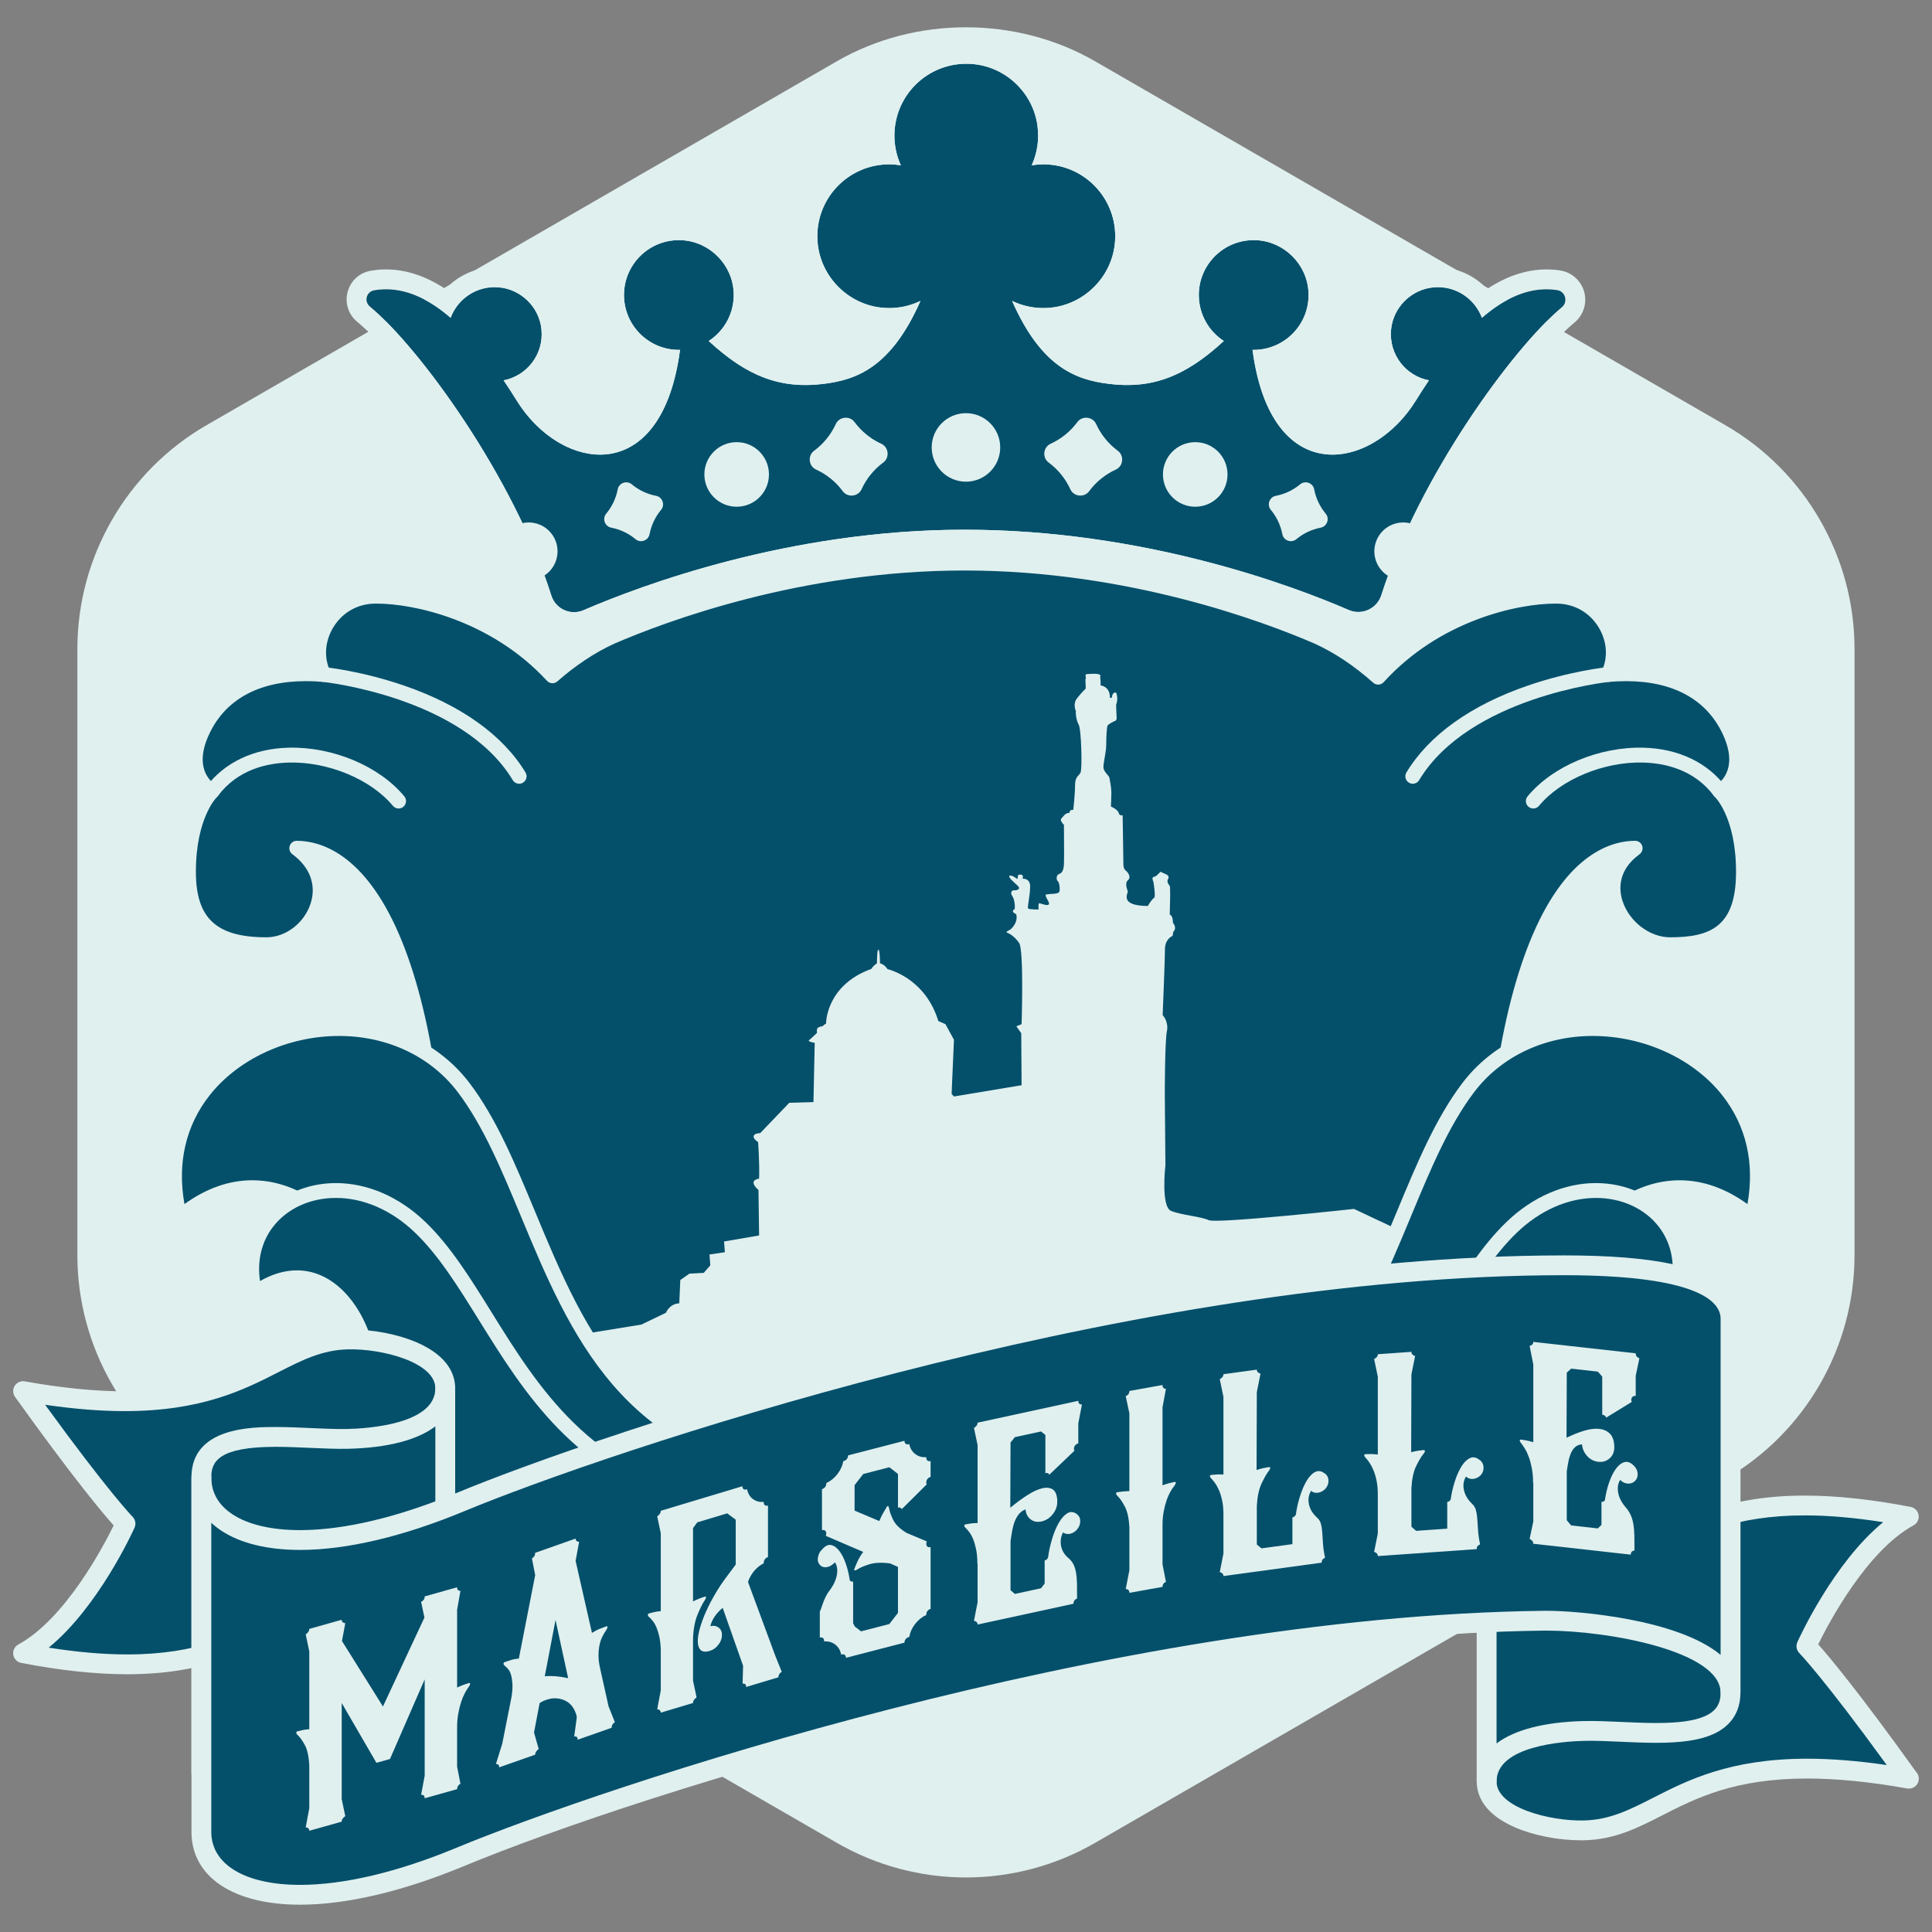 <?xml version="1.0" encoding="utf-8"?>
<!-- Generator: Adobe Illustrator 15.0.0, SVG Export Plug-In . SVG Version: 6.00 Build 0)  -->
<!DOCTYPE svg PUBLIC "-//W3C//DTD SVG 1.1//EN" "http://www.w3.org/Graphics/SVG/1.1/DTD/svg11.dtd">
<svg version="1.1" id="Calque_1" xmlns="http://www.w3.org/2000/svg" xmlns:xlink="http://www.w3.org/1999/xlink" x="0px" y="0px"
	 width="390px" height="390px" viewBox="0 0 390 390" enable-background="new 0 0 390 390" xml:space="preserve">
<rect x="0" y="0" width="390" height="390" fill="#808080" stroke="none"/>
<g>
	<g>
		<path fill="#E0F0EF" d="M194.991,378.993c-9.133,0-18.141-2.414-26.049-6.979L41.672,298.533
			c-16.068-9.276-26.05-26.564-26.05-45.117V130.959c0-18.552,9.981-35.841,26.05-45.12l127.271-73.478
			c15.814-9.132,36.278-9.136,52.099,0l127.268,73.478c16.068,9.277,26.049,26.565,26.049,45.12v122.457
			c0,18.556-9.98,35.841-26.049,45.117l-127.268,73.481C213.133,376.579,204.122,378.993,194.991,378.993"/>
		<path fill="#04506B" d="M299.146,64.148c-1.431-3.836-5.26-6.504-9.669-6.15c-4.516,0.36-8.217,3.982-8.665,8.49
			c-0.502,5.048,2.956,9.386,7.638,10.289c-0.905,1.337-1.797,2.718-2.675,4.133c-8.814,14.2-29.217,17.938-32.939-10.297
			c0.08,0.002,0.158,0.012,0.238,0.012c6.315,0,11.395-5.285,11.06-11.673c-0.293-5.591-4.873-10.171-10.464-10.464
			c-6.388-0.335-11.672,4.745-11.672,11.061c0,3.892,2.012,7.309,5.048,9.284c-7.842,7.24-14.561,9.733-23.245,8.647
			c-6.58-0.821-13.569-3.288-19.498-16.737c2.188,1.059,4.682,1.586,7.313,1.409c7.195-0.483,13.03-6.352,13.475-13.549
			c0.522-8.428-6.159-15.427-14.476-15.427c-0.801,0-1.586,0.068-2.353,0.193c1.077-2.369,1.543-5.075,1.173-7.92
			c-0.853-6.565-6.196-11.788-12.778-12.493c-8.729-0.936-16.105,5.88-16.105,14.418c0,2.139,0.466,4.167,1.297,5.995
			c-0.766-0.125-1.551-0.193-2.352-0.193c-8.316,0-14.997,6.999-14.477,15.427c0.445,7.197,6.281,13.065,13.476,13.549
			c2.632,0.177,5.126-0.351,7.313-1.409c-5.929,13.449-12.919,15.916-19.499,16.737c-8.684,1.086-15.402-1.407-23.243-8.647
			c3.158-2.055,5.21-5.673,5.037-9.762c-0.236-5.635-4.819-10.277-10.45-10.582c-6.397-0.346-11.691,4.738-11.691,11.06
			c0,6.117,4.959,11.076,11.076,11.076c0.08,0,0.157-0.01,0.237-0.012c-3.723,28.234-24.124,24.497-32.938,10.297
			c-0.878-1.415-1.77-2.796-2.675-4.133c4.681-0.903,8.139-5.24,7.637-10.289c-0.448-4.508-4.149-8.13-8.664-8.49
			c-4.411-0.354-8.239,2.314-9.67,6.15c-4.884-4.229-10.046-6.481-15.436-5.556c-1.586,0.272-2.109,2.271-0.867,3.294
			c9.928,8.178,29.048,34.373,36.631,58.331c0.861,2.719,3.878,4.092,6.497,2.962c11.501-4.965,41.533-16.25,76.914-16.25
			c36.094,0,66.022,11.217,77.546,16.205c2.658,1.15,5.723-0.258,6.6-3.018c7.567-23.812,26.494-49.805,36.45-58.107
			c1.292-1.078,0.714-3.197-0.949-3.455C309.045,57.731,303.961,59.98,299.146,64.148"/>
		<path fill="#E0F0EF" d="M195.057,12.871c0.527,0,1.062,0.027,1.602,0.086c6.581,0.705,11.925,5.928,12.777,12.493
			c0.369,2.845-0.095,5.551-1.172,7.92c0.766-0.125,1.551-0.193,2.353-0.193c8.315,0,14.996,6.999,14.476,15.427
			c-0.446,7.197-6.281,13.065-13.475,13.548c-0.337,0.023-0.671,0.034-1.001,0.034c-2.264,0-4.404-0.519-6.313-1.442
			c5.929,13.449,12.919,15.916,19.499,16.737c1.286,0.161,2.528,0.243,3.738,0.243c6.96,0,12.826-2.723,19.506-8.891
			c-3.036-1.976-5.048-5.393-5.048-9.284c0-6.118,4.959-11.077,11.076-11.076c0.197,0,0.396,0.005,0.597,0.016
			c5.59,0.293,10.17,4.873,10.464,10.464c0.335,6.388-4.746,11.673-11.061,11.673c-0.08,0-0.157-0.01-0.237-0.012
			c2.008,15.231,8.868,21.157,16.146,21.157c6.213,0,12.732-4.321,16.791-10.86c0.878-1.415,1.771-2.796,2.676-4.134
			c-4.682-0.902-8.14-5.24-7.638-10.289c0.448-4.507,4.15-8.129,8.664-8.489c0.263-0.021,0.523-0.032,0.781-0.032
			c4.077,0.001,7.543,2.575,8.888,6.183c4.153-3.595,8.506-5.762,13.03-5.762c0.721,0,1.446,0.055,2.176,0.168
			c1.663,0.258,2.241,2.377,0.949,3.455c-9.955,8.303-28.883,34.296-36.45,58.107c-0.669,2.103-2.605,3.421-4.666,3.421
			c-0.644,0-1.301-0.129-1.934-0.403c-11.523-4.988-41.451-16.205-77.547-16.205c-35.38,0-65.412,11.285-76.914,16.25
			c-0.626,0.271-1.273,0.397-1.91,0.397c-2.026,0-3.931-1.29-4.585-3.359c-7.584-23.958-26.703-50.153-36.632-58.331
			c-1.241-1.022-0.72-3.021,0.866-3.294c0.809-0.139,1.61-0.206,2.407-0.206c4.524,0,8.877,2.167,13.03,5.762
			c1.345-3.607,4.811-6.183,8.888-6.183c0.258,0,0.519,0.011,0.781,0.032c4.515,0.36,8.216,3.982,8.665,8.49
			c0.502,5.048-2.956,9.386-7.639,10.288c0.905,1.338,1.798,2.719,2.676,4.134c4.06,6.54,10.576,10.86,16.791,10.86
			c7.277,0,14.14-5.927,16.146-21.157c-0.079,0.002-0.157,0.012-0.237,0.012c-6.116,0-11.075-4.959-11.075-11.076
			s4.959-11.076,11.075-11.076c0.204,0,0.409,0.005,0.615,0.017c5.631,0.305,10.214,4.947,10.451,10.582
			c0.172,4.089-1.878,7.707-5.038,9.762c6.681,6.169,12.546,8.891,19.506,8.891c1.21,0,2.453-0.082,3.739-0.243
			c6.58-0.821,13.57-3.288,19.498-16.737c-1.908,0.924-4.05,1.442-6.313,1.442c-0.331,0-0.665-0.011-1-0.034
			c-7.194-0.482-13.029-6.351-13.475-13.548c-0.521-8.428,6.16-15.427,14.475-15.427c0.803,0,1.588,0.068,2.354,0.193
			c-0.831-1.828-1.298-3.856-1.298-5.995C180.552,19.365,187.046,12.871,195.057,12.871 M195.057,8.871L195.057,8.871
			c-4.943,0-9.59,1.925-13.085,5.42s-5.42,8.142-5.42,13.084c0,0.681,0.037,1.354,0.108,2.022
			c-4.043,0.633-7.817,2.601-10.647,5.611c-3.533,3.759-5.303,8.675-4.984,13.842c0.572,9.238,7.966,16.672,17.199,17.292
			c0.014,0.001,0.028,0.002,0.042,0.003c-4.138,5.777-8.388,6.858-12.454,7.366c-1.126,0.142-2.217,0.212-3.243,0.212
			c-4.8,0-8.914-1.5-13.521-5.05c2.102-2.748,3.202-6.166,3.051-9.771c-0.323-7.665-6.574-13.994-14.232-14.408
			c-0.278-0.016-0.556-0.022-0.831-0.022c-8.312,0-15.075,6.764-15.075,15.076c0,6.783,4.504,12.535,10.679,14.422
			c-1.918,8.826-6.013,13.8-11.513,13.8c-4.753,0-10.011-3.521-13.393-8.971c-0.053-0.086-0.106-0.171-0.16-0.257
			c3.911-2.711,6.207-7.394,5.704-12.451c-0.645-6.479-5.828-11.561-12.325-12.081c-0.365-0.03-0.735-0.045-1.101-0.045
			c-3.828,0-7.413,1.651-9.923,4.374c-3.982-2.626-8.002-3.953-11.994-3.953c-1.028,0-2.065,0.088-3.084,0.263
			c-2.292,0.395-4.086,2.032-4.682,4.276c-0.598,2.249,0.149,4.566,1.947,6.048c9.648,7.947,28.22,33.89,35.361,56.451
			c1.165,3.68,4.541,6.152,8.399,6.152c1.206,0,2.382-0.244,3.496-0.726c11.09-4.787,40.63-15.922,75.328-15.922
			c35.451,0,64.93,11.103,75.958,15.876c1.122,0.485,2.308,0.732,3.522,0.732c3.891,0,7.297-2.496,8.479-6.21
			c7.204-22.667,25.356-48.036,35.199-56.246c1.797-1.498,2.552-3.925,1.925-6.184c-0.625-2.253-2.519-3.939-4.822-4.297
			c-0.922-0.143-1.86-0.215-2.789-0.215c-3.993,0-8.013,1.327-11.994,3.953c-2.511-2.723-6.096-4.373-9.924-4.374
			c-0.364,0-0.734,0.015-1.1,0.045c-6.497,0.521-11.682,5.602-12.326,12.081c-0.503,5.058,1.794,9.74,5.704,12.451
			c-0.054,0.086-0.106,0.171-0.16,0.257c-3.382,5.45-8.64,8.971-13.393,8.971c-5.501,0-9.596-4.976-11.514-13.806
			c2.471-0.757,4.739-2.141,6.541-4.04c2.875-3.029,4.337-7.001,4.118-11.182c-0.398-7.593-6.657-13.852-14.249-14.249
			c-0.27-0.015-0.539-0.021-0.805-0.021c-4.028-0.001-7.814,1.567-10.661,4.415c-2.849,2.849-4.416,6.634-4.416,10.661
			c0,3.352,1.102,6.536,3.071,9.12c-4.61,3.554-8.727,5.055-13.529,5.055c-1.025,0-2.116-0.07-3.242-0.212
			c-4.067-0.508-8.317-1.589-12.454-7.366c0.014-0.001,0.027-0.002,0.041-0.003c9.233-0.62,16.628-8.054,17.199-17.292
			c0.319-5.167-1.45-10.083-4.984-13.842c-2.831-3.012-6.606-4.979-10.651-5.612c0.161-1.473,0.147-2.971-0.047-4.463
			c-1.084-8.348-7.946-15.058-16.318-15.954C196.411,8.908,195.729,8.871,195.057,8.871"/>
		<path fill="#E0F0EF" d="M201.906,90.32c0-3.82-3.097-6.916-6.916-6.916s-6.916,3.096-6.916,6.916c0,3.819,3.097,6.916,6.916,6.916
			S201.906,94.14,201.906,90.32"/>
		<path fill="#E0F0EF" d="M155.224,95.772c0-3.599-2.918-6.517-6.518-6.517c-3.599,0-6.517,2.918-6.517,6.517
			c0,3.6,2.918,6.518,6.517,6.518C152.306,102.29,155.224,99.372,155.224,95.772"/>
		<path fill="#E0F0EF" d="M108.91,116.688c2.981-1.207,4.42-4.603,3.212-7.585c-1.207-2.98-4.603-4.419-7.585-3.212"/>
		<path fill="#E0F0EF" d="M178.295,93.371c-1.89,1.397-3.399,3.257-4.376,5.396c-0.689,1.508-2.807,1.729-3.792,0.395
			c-1.396-1.89-3.257-3.399-5.395-4.377c-1.509-0.688-1.729-2.806-0.396-3.792c1.891-1.396,3.4-3.257,4.376-5.394
			c0.69-1.51,2.808-1.729,3.792-0.396c1.397,1.89,3.258,3.399,5.396,4.376C179.409,90.27,179.629,92.385,178.295,93.371"/>
		<path fill="#E0F0EF" d="M133.456,102.91c-1.182,1.417-1.987,3.118-2.335,4.932c-0.245,1.278-1.819,1.842-2.819,1.007
			c-1.418-1.183-3.117-1.987-4.931-2.335c-1.279-0.245-1.842-1.819-1.007-2.819c1.182-1.417,1.987-3.118,2.334-4.931
			c0.246-1.279,1.819-1.842,2.82-1.007c1.417,1.182,3.117,1.986,4.931,2.335C133.729,100.337,134.29,101.91,133.456,102.91"/>
		<path fill="#E0F0EF" d="M234.757,95.772c0-3.599,2.918-6.517,6.517-6.517s6.518,2.918,6.518,6.517c0,3.6-2.919,6.518-6.518,6.518
			S234.757,99.372,234.757,95.772"/>
		<path fill="#E0F0EF" d="M281.069,116.688c-2.98-1.207-4.42-4.603-3.212-7.585c1.207-2.98,4.604-4.419,7.585-3.212"/>
		<path fill="#E0F0EF" d="M211.685,93.371c1.891,1.397,3.4,3.257,4.376,5.396c0.69,1.508,2.808,1.729,3.792,0.395
			c1.397-1.89,3.258-3.399,5.396-4.377c1.509-0.688,1.729-2.806,0.395-3.792c-1.89-1.396-3.399-3.257-4.376-5.394
			c-0.689-1.51-2.807-1.729-3.792-0.396c-1.396,1.89-3.257,3.399-5.395,4.376C210.571,90.27,210.351,92.385,211.685,93.371"/>
		<path fill="#E0F0EF" d="M256.524,102.91c1.182,1.417,1.986,3.118,2.335,4.932c0.244,1.278,1.818,1.842,2.818,1.007
			c1.418-1.183,3.118-1.987,4.932-2.335c1.278-0.245,1.842-1.819,1.007-2.819c-1.183-1.417-1.987-3.118-2.334-4.931
			c-0.246-1.279-1.819-1.842-2.82-1.007c-1.417,1.182-3.118,1.986-4.931,2.335C256.252,100.337,255.69,101.91,256.524,102.91"/>
		<path fill="#04506B" d="M347.178,159.754c0,0,5.845-3.247,2.165-11.69c-3.681-8.442-12.123-12.989-24.68-11.907
			c3.247-6.711-1.731-15.586-10.175-15.803c-6.322-0.162-23.812,2.591-36.29,16.347c-3.21-2.86-7.345-5.921-12.184-8.132
			c-10.599-4.587-38.121-14.902-71.315-14.902s-60.717,10.315-71.314,14.902c-4.683,2.141-8.703,5.074-11.867,7.854
			c-12.459-13.508-29.747-16.23-36.026-16.069c-8.442,0.217-13.421,9.092-10.174,15.803c-12.556-1.082-20.999,3.465-24.679,11.907
			c-3.681,8.443,2.163,11.69,2.163,11.69s-4.762,4.33-4.762,16.235c0,11.907,6.879,14.719,15.755,14.719
			c8.875,0,15.852-12.336,6.11-19.48c12.556,0,29.008,18.617,29.441,87.892c0.433,69.274,78.8,80.099,105.211,80.099h0.866
			c26.41,0,104.776-10.824,105.211-80.099c0.432-69.274,16.885-87.892,29.44-87.892c-9.742,7.145-1.822,19.48,7.054,19.48
			s14.812-2.812,14.812-14.719C351.94,164.084,347.178,159.754,347.178,159.754"/>
		<path fill="#E0F0EF" d="M195.423,340.718h-0.866c-5.726,0-35.672-0.687-63.012-14.228c-28.807-14.267-43.509-36.93-43.698-67.361
			c-0.194-30.98-3.576-54.31-10.052-69.34c-3.719-8.627-8.428-14.215-13.562-16.226c1.932,2.912,2.43,6.353,1.304,9.79
			c-1.679,5.131-6.617,8.854-11.741,8.854c-7.407,0-17.256-1.681-17.256-16.218c0-8.926,2.601-13.878,4.145-16.033
			c-1.796-1.769-4.364-5.738-1.421-12.493c3.644-8.36,11.633-12.965,22.495-12.965c0.456,0,0.919,0.009,1.388,0.024
			c-0.761-3.114-0.22-6.507,1.573-9.45c2.304-3.781,6.316-6.105,10.733-6.219c0.183-0.004,0.372-0.007,0.57-0.007
			c7.704,0,23.64,3.299,35.6,15.509c3.602-3.014,7.343-5.417,11.139-7.152c10.466-4.529,38.367-15.039,71.938-15.039
			c33.573,0,61.475,10.51,71.912,15.027c3.938,1.799,7.786,4.291,11.48,7.427c11.975-12.416,28.067-15.771,35.865-15.771
			c0.198,0,0.389,0.003,0.57,0.007c4.418,0.113,8.431,2.438,10.735,6.219c1.793,2.943,2.333,6.336,1.573,9.45
			c0.469-0.016,0.932-0.024,1.388-0.024c10.861,0,18.851,4.604,22.495,12.965c2.943,6.755,0.375,10.725-1.422,12.493
			c1.545,2.155,4.145,7.107,4.145,16.033c0,14.374-8.717,16.218-16.312,16.218c-5.345,0-10.695-4.033-12.447-9.384
			c-1.086-3.316-0.67-6.54,1.114-9.292c-11.874,4.535-23.307,28.725-23.662,85.597c-0.19,30.432-14.893,53.095-43.698,67.361
			C231.096,340.031,201.148,340.718,195.423,340.718 M59.904,169.728c4.673,0,13.568,2.452,20.646,18.875
			c6.636,15.401,10.101,39.123,10.297,70.508c0.182,29.204,14.323,50.971,42.029,64.692c26.741,13.245,56.072,13.915,61.681,13.915
			h0.866c5.607,0,34.939-0.67,61.682-13.915c27.706-13.722,41.847-35.488,42.029-64.692c0.196-31.384,3.66-55.106,10.297-70.508
			c7.076-16.423,15.972-18.875,20.645-18.875c0.648,0,1.224,0.417,1.426,1.033c0.201,0.616-0.016,1.293-0.539,1.677
			c-4.577,3.356-4.113,7.364-3.429,9.453c1.365,4.172,5.491,7.317,9.596,7.317c8.218,0,13.312-2.211,13.312-13.218
			c0-10.966-4.239-15.096-4.282-15.136c-0.348-0.328-0.523-0.809-0.464-1.283c0.06-0.474,0.336-0.896,0.755-1.129
			c0.461-0.268,4.525-2.881,1.519-9.779c-3.184-7.303-10.012-11.164-19.745-11.164c-1.105,0-2.26,0.052-3.431,0.152
			c-0.537,0.046-1.059-0.199-1.364-0.643c-0.306-0.445-0.35-1.02-0.115-1.505c1.328-2.744,1.099-6.06-0.613-8.869
			c-1.798-2.95-4.805-4.693-8.249-4.781c-0.157-0.004-0.322-0.006-0.494-0.006c-7.524,0-23.289,3.341-34.646,15.86
			c-0.552,0.609-1.493,0.661-2.109,0.112c-3.806-3.392-7.778-6.045-11.809-7.887c-10.239-4.433-37.682-14.769-70.693-14.769
			c-33.01,0-60.452,10.336-70.718,14.78c-3.889,1.778-7.759,4.34-11.473,7.604c-0.612,0.536-1.541,0.488-2.094-0.11
			c-11.352-12.308-26.96-15.592-34.392-15.592c-0.171,0-0.335,0.002-0.493,0.006c-3.443,0.088-6.451,1.831-8.249,4.781
			c-1.712,2.81-1.94,6.125-0.613,8.869c0.234,0.485,0.191,1.06-0.115,1.505c-0.306,0.443-0.815,0.688-1.364,0.643
			c-1.171-0.101-2.325-0.152-3.43-0.152c-9.733,0-16.562,3.861-19.745,11.164c-3.007,6.898,1.058,9.512,1.531,9.786
			c0.412,0.24,0.693,0.667,0.743,1.144c0.052,0.475-0.122,0.949-0.476,1.271c-0.032,0.031-4.272,4.161-4.272,15.127
			c0,9.388,4.131,13.218,14.256,13.218c3.863,0,7.604-2.854,8.891-6.788c1.224-3.737-0.113-7.376-3.668-9.982
			c-0.523-0.384-0.74-1.061-0.539-1.677C58.681,170.145,59.257,169.728,59.904,169.728"/>
		<path fill="#E0F0EF" d="M104.796,158.209c-0.508,0-1.004-0.259-1.286-0.726c-10.147-16.808-38.062-19.806-38.343-19.834
			c-0.825-0.083-1.426-0.817-1.343-1.642c0.083-0.825,0.825-1.425,1.642-1.343c0.302,0.029,7.476,0.772,16.077,3.724
			c11.505,3.949,19.99,10.016,24.536,17.544c0.428,0.71,0.2,1.632-0.509,2.06C105.327,158.139,105.061,158.209,104.796,158.209"/>
		<path fill="#E0F0EF" d="M80.463,163.208c-0.433,0-0.86-0.185-1.157-0.544c-4.42-5.341-13.052-8.933-20.995-8.733
			c-4.318,0.107-10.306,1.361-14.306,6.721c-0.497,0.664-1.437,0.8-2.101,0.304c-0.663-0.495-0.8-1.435-0.304-2.099
			c3.683-4.935,9.591-7.749,16.634-7.925c8.955-0.229,18.336,3.723,23.383,9.82c0.528,0.639,0.439,1.583-0.198,2.112
			C81.139,163.096,80.8,163.208,80.463,163.208"/>
		<path fill="#E0F0EF" d="M285.185,158.209c-0.265,0-0.532-0.07-0.774-0.217c-0.709-0.428-0.937-1.35-0.509-2.059
			c4.546-7.529,13.029-13.596,24.536-17.545c8.601-2.951,15.775-3.694,16.076-3.724c0.822-0.086,1.559,0.519,1.642,1.343
			s-0.519,1.559-1.342,1.642c-0.281,0.028-28.196,3.026-38.344,19.834C286.188,157.95,285.692,158.209,285.185,158.209"/>
		<path fill="#E0F0EF" d="M309.518,163.208c-0.337,0-0.676-0.112-0.955-0.344c-0.639-0.529-0.728-1.474-0.199-2.112
			c5.047-6.098,14.432-10.047,23.382-9.82c7.043,0.176,12.951,2.99,16.635,7.925c0.495,0.664,0.359,1.604-0.305,2.099
			c-0.662,0.496-1.603,0.36-2.1-0.304c-4.001-5.359-9.987-6.613-14.306-6.721c-7.917-0.207-16.575,3.392-20.996,8.733
			C310.378,163.023,309.949,163.208,309.518,163.208"/>
		<path fill="#E0F0EF" d="M89.323,305.042l5.333-32l34.83-5.662l4.946-2.385c0,0,0.689-1.812,2.689-1.9l0.208-4.707l1.839-1.287
			l2.887-0.152l1.33-1.525l-0.17-2.187l3.108-0.46l-0.163-2.166l7.075-1.217l-0.13-9.186c0,0-2.32-1.87,0.13-2.288
			c0.104-3.342-0.203-7.377-0.203-7.377s-1.017-0.622-0.896-1.188c0.085-0.578,1.136-0.613,1.317-0.613l5.867-6.125l4.887-0.146
			l0.253-11.958c0,0-1.507-0.258-1.154-0.517c0.341-0.279,1.405-1.296,1.586-1.467c0.167-0.159-0.51-1.22,1.115-1.353
			c0.415-0.401,0.741-0.553,0.741-0.553s-0.082-7.709,9.142-11.038c0.276-0.499,0.937-1.026,1.124-1.104
			c0.031-0.739,0.031-2.846,0.312-2.781c0.276,0.053,0.311,2.32,0.311,2.757c0.794,0.226,1.199,0.724,1.513,1.168
			c1.095,0.283,7.77,2.316,10.261,10.48l1.438,0.634l1.717,3.149l-0.474,10.935l0.474,0.515l13.652-2.271l-0.066-10.499
			l-0.987-1.393l1.054-0.437c0,0,0.49-14.951-0.495-16.388c-1-1.455-2.109-1.965-2.456-2.093c-0.362-0.106,0.347-0.43,0.631-0.593
			c0.272-0.143,1.693-1.506,1.225-3.146c-0.483-0.135-1.037-0.679-0.302-1c0.131-0.968-0.118-2.114-0.492-2.67
			c-0.398-0.558-0.183-1.161,0.333-1.122c0.537,0.026,1.557-0.196,0.75-0.95c-0.806-0.738-1.994-1.758-1.621-1.993
			c0.38-0.203,1.374,0.48,1.515,0.65c0.13,0.16,0.13-0.854,0.309-0.854c0.194,0,1.13-0.26,0.809,0.807c0,0,1.521-0.181,1.521,1.54
			c0,1.734-0.569,4.174-0.431,4.432c0.15,0.27,2.147,0.23,2.147,0.23s-0.134-1.297,0.148-1.265c0.281,0.037,1.781,0.689,1.941,0.161
			c0.133-0.526-1.169-1.824-0.46-1.958c0.709-0.112,2.286,0,2.534-0.495c0.23-0.502,0-1.977-0.292-2.137
			c-0.269-0.164-0.451-1.237,0.292-1.477c0.735-0.244,0.878-1.105,0.944-1.893c0.062-0.786,0-8.014,0-8.014s-0.913-0.896-0.54-1.256
			c0.395-0.381,0.783-1.2,1.668-1.167c0,0-0.081-0.663,0.762-0.619c0,0,0.354-3.199,0.354-4.935s0.702-1.83,1.102-2.572
			c0.378-0.772,0.166-8.799-0.37-9.686c-0.516-0.891-0.657-2.458-0.555-2.69c0,0-0.699-1.485,0.218-2.618
			c0.903-1.138,1.545-1.765,1.712-1.896c0.169-0.119-0.167-2.062,0.101-2.237c0,0-0.338-0.775,0.261-0.775
			c0.59,0,2.942-0.27,2.62,0.478c0,0-0.031,0.298,0,0.442c0.043,0.1,0.121,1.121,0.043,1.373c0,0,1.925,0.152,1.9,2.451
			c0,0,0.403,0.354,0.455-0.313c0.078-0.66,0.675-0.748,0.766-0.689c0.104,0.058,0.517,1.253,0.039,2.474
			c0,0,0.065,2.242,0.101,2.614c0.056,0.373-0.196,0.661-0.408,0.661c0,0-1.223,0.576-1.419,0.921
			c-0.177,0.335-0.273,2.333-0.273,3.854c0,1.499-0.564,3.513-0.564,4.521c0,0.996,1.14,1.677,1.211,2.171
			c0.094,0.522,0.39,1.941,0.39,3.024c0,1.094-0.093,2.76-0.093,2.76s1.377,0.606,1.558,1.255c0.169,0.673,0.63,0.517,0.811,0.517
			c0,0,0.148,8.625,0.148,9.806c0,1.155,0.453,1.279,0.688,1.542c0.238,0.254,0.944,1.161,0.238,1.75
			c-0.691,0.59-0.164,1.795-0.047,2.234c0.108,0.451-1.808,2.933,4.059,2.983c0.5-0.879,1.025-1.513,1.305-1.688
			c0.29-0.207-0.142-3.162-0.205-3.271c-0.074-0.106-0.403-0.894,0.183-0.947c0.587-0.052,1.195-1.197,1.438-0.95
			c0.229,0.251,1.853,0.507,1.392,1.333c-0.444,0.798,0.257,1.285,0.312,1.471c0.083,0.181,0.083,1.339,0.083,1.946
			c0,0.622-0.083,3.84-0.083,3.84s0.645,0.126,0.645,1.662c0,0,0.913,0.977,0.065,1.83l-0.141,0.805c0,0-1.538,0.598-1.538,2.675
			c0,2.081-0.464,13.327-0.464,13.327s1.264,1.265,0.852,3.264c-0.418,2.027-0.418,12.692-0.418,12.692l0.121,14.359
			c0,0-0.967,8.315,1.146,9.203c2.097,0.867,6.04,1.121,7.587,1.864c1.538,0.763,29.344-2.265,29.344-2.265s26.215,12.505,27.333,12
			l-6.201,13.136l4.868,36.864l-89.455-11.472l-47.848,1.511L89.323,305.042z"/>
		<path fill="#04506B" d="M167.687,297.219c-55.497-1.5-55.418-53.069-74.084-77.662c-18.667-24.592-66-8.874-57.334,26.152
			c21.979-18.331,42.962,9.709,42.544,29.307C78.146,306.315,140.354,315.104,167.687,297.219"/>
		<path fill="#E0F0EF" d="M131.02,307.876h-0.003c-19.426,0-37.202-5.833-46.393-15.222c-4.992-5.101-7.452-11.045-7.311-17.67
			c0.188-8.881-4.222-19.483-10.976-26.382c-3.281-3.354-8.617-7.351-15.4-7.351c-4.634,0-9.246,1.888-13.707,5.608
			c-0.397,0.331-0.939,0.434-1.429,0.273c-0.49-0.16-0.864-0.563-0.988-1.064c-3.147-12.717,1.026-21.562,5.083-26.744
			c6.374-8.143,17.314-13.202,28.553-13.202c10.702,0,20.306,4.566,26.348,12.527c5.375,7.081,9.159,16.182,13.165,25.815
			c10.263,24.682,20.874,50.202,59.766,51.253c0.655,0.019,1.224,0.46,1.402,1.092c0.18,0.631-0.072,1.305-0.622,1.664
			C159.376,304.449,145.711,307.876,131.02,307.876 M50.938,238.252c6.193,0,12.261,2.854,17.545,8.251
			c7.282,7.438,12.036,18.909,11.83,28.545c-0.123,5.788,2.049,11.006,6.455,15.508c8.646,8.832,25.602,14.32,44.249,14.32h0.003
			c11.927,0,23.098-2.315,31.498-6.447c-36.693-3.195-47.629-29.491-57.325-52.811c-3.93-9.452-7.643-18.379-12.784-25.154
			c-5.471-7.207-14.203-11.341-23.959-11.341c-10.337,0-20.372,4.618-26.191,12.051c-4.785,6.116-6.504,13.643-5.021,21.886
			C41.665,239.867,46.265,238.252,50.938,238.252"/>
		<path fill="#04506B" d="M144.162,303.571c-37.285-7.286-43.375-40.53-59.375-55.863s-38.083-4.801-33.333,13.333
			c12.249-8.689,20.667,2.667,22.667,12C76.121,282.375,75.594,330.999,144.162,303.571"/>
		<path fill="#E0F0EF" d="M108.737,313.361h-0.002c-30.524-0.001-34.058-25.717-35.566-36.697c-0.185-1.352-0.345-2.518-0.515-3.309
			c-1.482-6.916-6.328-13.918-12.724-13.918c-2.403,0-4.964,0.951-7.607,2.827c-0.403,0.285-0.92,0.354-1.381,0.188
			c-0.464-0.169-0.814-0.555-0.939-1.03c-1.52-5.806-0.547-11.349,2.74-15.608c3.431-4.444,8.93-6.994,15.088-6.994
			c6.352,0,12.743,2.772,17.995,7.807c5.06,4.849,9.105,11.361,13.39,18.258c9.405,15.139,20.065,32.297,45.234,37.215
			c0.652,0.128,1.144,0.67,1.206,1.332c0.062,0.662-0.319,1.286-0.937,1.533C130.789,310.537,118.681,313.361,108.737,313.361
			 M59.931,256.438c8.359,0,13.977,8.444,15.657,16.29c0.193,0.9,0.36,2.117,0.553,3.528c1.521,11.07,4.687,34.104,32.595,34.105
			h0.002c8.478,0,18.66-2.163,30.322-6.439c-23.02-6.273-33.275-22.781-42.392-37.455c-4.181-6.73-8.131-13.087-12.918-17.675
			c-4.691-4.496-10.344-6.973-15.919-6.973c-5.221,0-9.855,2.124-12.713,5.827c-2.323,3.011-3.231,6.841-2.632,10.956
			C55.005,257.165,57.501,256.438,59.931,256.438"/>
		<path fill="#04506B" d="M222.293,297.219c55.497-1.5,55.418-53.069,74.084-77.662c18.667-24.592,66-8.874,57.334,26.152
			c-21.978-18.331-42.962,9.709-42.544,29.307C311.833,306.315,249.626,315.104,222.293,297.219"/>
		<path fill="#E0F0EF" d="M258.965,307.877c-14.695,0-28.361-3.428-37.493-9.402c-0.549-0.359-0.801-1.034-0.622-1.664
			c0.179-0.631,0.747-1.073,1.402-1.091c38.892-1.051,49.504-26.573,59.766-51.254c4.006-9.635,7.79-18.734,13.165-25.815
			c6.042-7.961,15.646-12.527,26.348-12.527c11.238,0,22.18,5.06,28.554,13.202c4.056,5.182,8.229,14.027,5.083,26.743
			c-0.124,0.502-0.498,0.905-0.989,1.066s-1.031,0.057-1.428-0.274c-4.462-3.721-9.073-5.607-13.707-5.607
			c-6.783,0-12.119,3.996-15.402,7.35c-6.753,6.899-11.163,17.501-10.974,26.381c0.141,6.626-2.319,12.572-7.312,17.671
			C296.164,302.045,278.388,307.877,258.965,307.877 M227.463,298.43c8.4,4.131,19.572,6.447,31.502,6.447
			c18.645,0,35.6-5.487,44.247-14.32c4.406-4.502,6.578-9.72,6.455-15.509c-0.205-9.635,4.549-21.105,11.83-28.544
			c5.284-5.398,11.352-8.251,17.546-8.251c4.673,0,9.272,1.614,13.701,4.807c1.482-8.244-0.236-15.77-5.022-21.885
			c-5.818-7.434-15.854-12.052-26.191-12.052c-9.756,0-18.488,4.135-23.959,11.342c-5.142,6.773-8.854,15.701-12.783,25.152
			C275.092,268.937,264.156,295.233,227.463,298.43"/>
		<path fill="#04506B" d="M245.817,303.571c37.285-7.286,43.375-40.53,59.375-55.863s38.083-4.801,33.333,13.333
			c-12.249-8.689-20.667,2.667-22.667,12C313.858,282.375,314.387,330.999,245.817,303.571"/>
		<path fill="#E0F0EF" d="M281.245,313.362c-9.946,0-22.054-2.825-35.984-8.398c-0.618-0.247-0.999-0.871-0.937-1.533
			s0.553-1.204,1.205-1.332c25.17-4.918,35.83-22.077,45.234-37.216c4.284-6.895,8.33-13.408,13.391-18.257
			c5.253-5.034,11.643-7.806,17.993-7.806c6.16,0,11.659,2.549,15.09,6.993c3.287,4.26,4.26,9.803,2.739,15.608
			c-0.125,0.476-0.476,0.861-0.938,1.03c-0.462,0.168-0.978,0.098-1.381-0.188c-2.645-1.876-5.204-2.827-7.608-2.827
			c-6.395,0-11.24,7.002-12.723,13.918c-0.17,0.791-0.33,1.957-0.516,3.309C315.302,287.645,311.769,313.362,281.245,313.362
			 M250.919,303.922c11.663,4.276,21.847,6.44,30.326,6.44c27.907,0,31.072-23.036,32.594-34.107
			c0.193-1.41,0.361-2.627,0.554-3.527c1.682-7.846,7.298-16.29,15.656-16.29c2.43,0,4.927,0.728,7.445,2.165
			c0.599-4.114-0.31-7.945-2.632-10.956c-2.858-3.702-7.492-5.826-12.715-5.826c-5.573,0-11.227,2.476-15.916,6.972
			c-4.789,4.588-8.738,10.944-12.919,17.675C284.196,281.141,273.94,297.648,250.919,303.922"/>
		<path fill="#04506B" d="M89.88,280.248c0-6.881-11.814-10.045-19.69-9.86c-16.738,0.393-21.065,18.41-65.53,10.428
			c15.261,21.289,20.676,26.754,20.676,26.754s-8.861,19.705-20.676,26.146c44.306,8.566,48.792-10.035,65.53-10.428
			c7.876-0.185,19.69,2.979,19.69,9.861V280.248z"/>
		<path fill="#E0F0EF" d="M25.658,337.969c-6.331,0-13.524-0.77-21.379-2.289c-0.828-0.16-1.466-0.823-1.596-1.657
			s0.277-1.658,1.019-2.062c9.465-5.16,17.153-19.765,19.246-24.03c-2.153-2.413-8.089-9.452-19.914-25.949
			c-0.474-0.661-0.5-1.545-0.066-2.232c0.436-0.689,1.246-1.045,2.046-0.901c7.415,1.331,14.195,2.006,20.151,2.006h0.004
			c14.678,0,22.431-3.956,29.271-7.445c4.913-2.508,9.554-4.874,15.703-5.02c0.232-0.005,0.467-0.008,0.706-0.008
			c4.548,0,9.503,0.968,13.256,2.589c6.427,2.775,7.775,6.578,7.775,9.279v52.9c0,1.104-0.896,2-2,2s-2-0.896-2-2
			c0-5.217-10.659-8.036-17.645-7.86c-5.21,0.122-9.261,2.236-13.952,4.685C49.458,333.535,40.964,337.969,25.658,337.969
			 M9.835,332.598c5.743,0.91,11.049,1.371,15.823,1.371c14.325,0,22.001-4.007,28.774-7.542c4.921-2.568,9.567-4.994,15.71-5.138
			c0.231-0.005,0.468-0.008,0.706-0.008c4.548,0,9.503,0.967,13.256,2.588c1.528,0.661,2.771,1.379,3.775,2.127v-45.748
			c0-5.217-10.676-8.032-17.645-7.861c-5.236,0.123-9.288,2.19-13.979,4.583c-6.883,3.512-15.448,7.883-31.088,7.883h-0.004
			c-4.872,0-10.254-0.431-16.053-1.282c12.855,17.702,17.594,22.542,17.643,22.592c0.583,0.587,0.744,1.473,0.404,2.228
			C26.83,309.121,19.875,324.402,9.835,332.598"/>
		<path fill="#04506B" d="M40.651,357.905c0-11.182,18.707-18.173,29.537-18.427s19.691,0.552,19.691-6.33v-52.9
			c0,6.881-8.861,9.956-19.691,10.21s-29.537-3.465-29.537,7.717V357.905z"/>
		<path fill="#E0F0EF" d="M40.651,359.905c-1.104,0-2-0.896-2-2v-59.729c0-10.114,12.35-10.114,16.999-10.114
			c2.395,0,4.845,0.11,7.215,0.218c2.645,0.118,5.12,0.229,7.277,0.18c4.16-0.098,17.737-0.978,17.737-8.211c0-1.104,0.896-2,2-2
			s2,0.896,2,2v52.901c0,8.05-8.72,8.156-17.951,8.27c-1.196,0.015-2.432,0.03-3.693,0.059c-9.725,0.229-27.584,6.639-27.584,16.428
			C42.651,359.01,41.756,359.905,40.651,359.905 M55.65,292.062c-11.424,0-12.999,2.938-12.999,6.114v50.411
			c6.52-7.052,19.512-10.921,27.491-11.108c1.276-0.029,2.526-0.045,3.737-0.06c9.948-0.122,14-0.542,14-4.27v-45.215
			c-3.634,2.753-9.646,4.335-17.645,4.523c-2.276,0.052-4.834-0.061-7.55-0.183C60.359,292.17,57.955,292.062,55.65,292.062"/>
		<path fill="#04506B" d="M300.101,359.624c0,6.881,11.814,10.045,19.69,9.859c16.738-0.392,21.065-18.41,65.53-10.427
			c-15.261-21.29-20.676-26.754-20.676-26.754s8.86-19.705,20.676-26.147c-44.307-8.565-48.792,10.035-65.53,10.429
			c-7.876,0.184-19.69-2.979-19.69-9.861V359.624z"/>
		<path fill="#E0F0EF" d="M319.131,371.491c-4.547,0-9.502-0.968-13.255-2.588c-6.427-2.776-7.775-6.579-7.775-9.28v-52.899
			c0-1.105,0.896-2,2-2c1.104,0,2,0.895,2,2c0,2.72,2.916,4.551,5.361,5.606c3.396,1.467,8.224,2.353,12.282,2.253
			c5.21-0.122,9.262-2.235,13.953-4.685c6.825-3.562,15.319-7.995,30.625-7.995c6.331,0,13.524,0.77,21.379,2.289
			c0.828,0.16,1.467,0.823,1.597,1.656c0.129,0.834-0.278,1.658-1.02,2.062c-9.479,5.169-17.157,19.768-19.247,24.03
			c2.144,2.403,8.041,9.395,19.773,25.752c0.333,0.356,0.536,0.836,0.536,1.363c0,1.104-0.895,2-2,2c0-0.001-0.012,0-0.02,0
			c-0.117,0-0.235-0.011-0.354-0.032c-7.416-1.331-14.197-2.006-20.157-2.006c-14.677,0-22.43,3.956-29.271,7.445
			c-4.913,2.508-9.554,4.875-15.702,5.02C319.605,371.489,319.37,371.491,319.131,371.491 M302.101,313.875v45.748
			c0,5.217,10.633,8.025,17.644,7.861c5.237-0.123,9.288-2.19,13.979-4.583c6.883-3.512,15.449-7.883,31.088-7.883
			c4.874,0,10.258,0.431,16.058,1.283c-12.787-17.603-17.596-22.543-17.646-22.594c-0.579-0.588-0.739-1.474-0.401-2.226
			c0.329-0.731,7.284-16.013,17.325-24.209c-5.743-0.91-11.049-1.37-15.823-1.37c-14.326,0-22.002,4.006-28.774,7.542
			c-4.921,2.568-9.568,4.993-15.71,5.138c-0.232,0.005-0.468,0.008-0.706,0.008c-4.548,0-9.503-0.968-13.256-2.589
			C304.347,315.343,303.105,314.623,302.101,313.875"/>
		<path fill="#04506B" d="M349.328,281.966c0,11.183-18.707,18.174-29.537,18.428s-19.69-0.553-19.69,6.33v52.899
			c0-6.881,8.86-9.956,19.69-10.21s29.537,3.465,29.537-7.717V281.966z"/>
		<path fill="#E0F0EF" d="M300.101,361.624c-1.104,0-2-0.896-2-2v-52.901c0-8.05,8.719-8.157,17.95-8.27
			c1.196-0.016,2.432-0.03,3.693-0.06c9.725-0.228,27.584-6.638,27.584-16.427c0-1.105,0.896-2,2-2c1.104,0,2,0.895,2,2v59.729
			c0,3.949-1.983,6.879-5.736,8.473c-2.637,1.12-6.216,1.642-11.261,1.642h-0.001c-2.395,0-4.846-0.11-7.216-0.217
			c-2.643-0.119-5.113-0.23-7.276-0.18c-4.161,0.098-17.737,0.978-17.737,8.211C302.101,360.728,301.205,361.624,300.101,361.624
			 M347.328,291.284c-6.521,7.053-19.512,10.922-27.49,11.108c-1.277,0.029-2.527,0.045-3.738,0.061
			c-9.947,0.121-13.999,0.542-13.999,4.27v45.214c3.634-2.753,9.647-4.335,17.644-4.522c2.273-0.053,4.834,0.061,7.55,0.183
			c2.326,0.105,4.731,0.213,7.036,0.213h0.001c4.49,0,7.571-0.421,9.697-1.323c2.282-0.97,3.3-2.446,3.3-4.791V291.284z"/>
		<path fill="#04506B" d="M40.651,369.79c0,12.611,19.986,18.448,52.187,5.082s134.353-46.7,218.739-47.709
			c11.102-0.133,37.751,3.539,37.751,14.533v-75.495c0-10.994-26.649-10.888-37.751-10.756
			c-84.387,1.009-186.539,34.446-218.739,47.812c-32.2,13.366-52.187,7.529-52.187-5.081V369.79z"/>
		<path fill="#E0F0EF" d="M60.579,384.489h-0.005c-13.522-0.001-21.923-5.633-21.923-14.699v-71.614c0-1.104,0.896-2,2-2
			c1.104,0,2,0.896,2,2c0,3.117,1.443,5.646,4.29,7.518c3.167,2.081,7.881,3.182,13.633,3.182c8.843,0,19.733-2.582,31.497-7.465
			c29.179-12.111,132.13-46.92,219.481-47.964c1.195-0.016,2.569-0.028,4.071-0.028c9.241,0,16.419,0.574,21.94,1.754
			c9.133,1.953,13.764,5.664,13.764,11.029v75.495c0,1.104-0.896,2-2,2s-2-0.896-2-2c0-8.348-22.543-12.536-35.162-12.536
			l-0.566,0.003c-80.462,0.962-181.615,32.455-217.995,47.556C81.358,381.802,69.938,384.489,60.579,384.489 M42.651,307.398v62.392
			c0,6.599,6.868,10.698,17.924,10.699h0.004c8.839,0,19.728-2.581,31.492-7.464c29.112-12.084,131.922-46.815,219.481-47.861
			l0.613-0.004c6.431,0,26.533,1.696,35.162,8.902v-67.861c0-3.28-4.119-8.783-31.704-8.783c-1.484,0-2.843,0.013-4.024,0.027
			c-86.72,1.037-189.002,35.625-217.995,47.659c-12.245,5.083-23.667,7.771-33.029,7.771c-6.535,0-12.01-1.328-15.832-3.84
			C43.977,308.531,43.277,307.984,42.651,307.398"/>
	</g>
	<g>
		<path fill="#E0F0EF" d="M92.273,349.113v7.5l0.674,3.46c-0.45,0.26-0.674,0.623-0.674,1.09l-6.545,1.843
			c0-0.5-0.241-0.731-0.722-0.696l0.722-3.854v-19.45l-7.007,16.073l-2.735,0.771l-7.007-12.077v19.4l0.722,3.446
			c-0.192,0.122-0.36,0.277-0.505,0.468s-0.217,0.403-0.217,0.636l-6.545,1.844c0-0.232-0.072-0.405-0.217-0.515
			c-0.145-0.108-0.312-0.17-0.506-0.183l0.723-3.853v-8.65c-0.097-1.84-0.401-3.221-0.915-4.143
			c-0.512-0.922-0.993-1.587-1.443-1.993c-0.16-0.121-0.249-0.264-0.265-0.426c-0.016-0.161,0.071-0.271,0.265-0.324
			c0.257-0.073,0.594-0.149,1.01-0.235c0.418-0.083,0.867-0.143,1.349-0.179v-15.7l-0.723-3.446
			c0.193-0.121,0.361-0.277,0.506-0.468c0.145-0.191,0.217-0.402,0.217-0.636l6.545-1.844c0,0.233,0.072,0.404,0.217,0.515
			c0.145,0.108,0.312,0.17,0.505,0.183l-0.674,3.589l8.278,13.219l8.375-17.958l-0.674-3.159c0.48-0.236,0.722-0.604,0.722-1.104
			l6.545-1.843c0,0.5,0.224,0.736,0.674,0.711l-0.674,3.839v15.7c0.481-0.235,0.931-0.428,1.348-0.58
			c0.417-0.149,0.754-0.262,1.011-0.334c0.193-0.055,0.28,0.005,0.265,0.176c-0.017,0.171-0.104,0.363-0.265,0.574
			c-0.257,0.34-0.521,0.764-0.794,1.273s-0.521,1.105-0.746,1.785c-0.225,0.681-0.418,1.451-0.577,2.312
			c-0.161,0.862-0.241,1.811-0.241,2.843V349.113z"/>
	</g>
	<g>
		<path fill="#E0F0EF" d="M124.119,347.644c-0.44,0.289-0.66,0.666-0.66,1.133l-6.839,2.406c0-0.5-0.235-0.717-0.707-0.65
			l0.519-3.832l-0.047-0.385c-0.378-1.332-1.03-2.278-1.958-2.835s-1.988-0.759-3.184-0.605c-1.007,0.222-1.777,0.526-2.312,0.914
			l-1.131,5.948l0.943,3.317c-0.188,0.134-0.354,0.3-0.496,0.499c-0.142,0.201-0.212,0.418-0.212,0.65l-7.263,2.556
			c0-0.467-0.221-0.688-0.661-0.668l1.273-4.097l1.887-9.516c0.157-1.021,0.213-1.891,0.166-2.607
			c-0.049-0.716-0.143-1.316-0.284-1.8c-0.141-0.483-0.33-0.859-0.565-1.126c-0.236-0.268-0.465-0.495-0.684-0.685
			c-0.158-0.111-0.244-0.247-0.26-0.408c-0.017-0.161,0.071-0.275,0.26-0.342c0.313-0.11,0.722-0.246,1.226-0.407
			c0.503-0.158,1.038-0.256,1.604-0.289l3.301-16.861l-0.66-3.367c0.439-0.256,0.66-0.633,0.66-1.133l8.159-2.871
			c0,0.232,0.071,0.399,0.213,0.5c0.141,0.1,0.306,0.151,0.495,0.151l-0.708,3.849l3.302,14.538c0.597-0.377,1.147-0.662,1.65-0.856
			c0.503-0.193,0.912-0.346,1.227-0.456c0.188-0.066,0.275-0.014,0.26,0.159c-0.017,0.172-0.103,0.369-0.26,0.591
			c-0.252,0.355-0.503,0.776-0.755,1.266c-0.251,0.488-0.447,1.057-0.589,1.708c-0.142,0.648-0.212,1.383-0.212,2.199
			s0.125,1.748,0.377,2.792l1.65,7.419L124.119,347.644z M109.97,338.373c1.478-0.12,3.05,0.011,4.717,0.391l-2.547-11.754
			L109.97,338.373z"/>
	</g>
	<g>
		<path fill="#E0F0EF" d="M157.805,337.478c-0.447,0.269-0.671,0.636-0.671,1.103l-6.512,1.959c0-0.499-0.239-0.725-0.718-0.681
			l0.096-3.616l-4.118-11.677c-0.639,0.525-1.172,1.103-1.604,1.732c-0.431,0.63-0.727,1.286-0.886,1.967
			c0.638-0.159,1.188-0.068,1.651,0.271s0.695,0.839,0.695,1.498c0,0.694-0.239,1.353-0.718,1.974
			c-0.479,0.623-1.038,1.03-1.676,1.222l-0.24,0.072c-0.798,0.207-1.372,0.113-1.724-0.28c-0.352-0.395-0.527-0.967-0.527-1.717
			s0.152-1.654,0.456-2.713c0.303-1.058,0.71-2.154,1.22-3.292c0.511-1.137,1.102-2.281,1.772-3.434
			c0.67-1.151,1.356-2.198,2.059-3.145l2.154-2.898v0.051v-9.101l-1.714-1.283l-6.047,1.818l-0.857,1.159v14.8
			c0.479-0.245,0.926-0.445,1.341-0.604c0.414-0.158,0.749-0.275,1.005-0.353c0.192-0.058,0.279-0.001,0.265,0.171
			c-0.018,0.172-0.105,0.364-0.265,0.579c-0.446,0.667-0.933,1.647-1.46,2.939c-0.526,1.292-0.822,2.896-0.886,4.816v8.45
			l0.718,3.383c-0.191,0.125-0.358,0.283-0.502,0.477s-0.216,0.407-0.216,0.641l-6.512,1.959c0-0.233-0.072-0.403-0.215-0.511
			c-0.145-0.106-0.312-0.164-0.503-0.174l0.718-3.815v-8.25c-0.031-0.99-0.128-1.844-0.287-2.564
			c-0.16-0.718-0.352-1.344-0.575-1.877c-0.223-0.532-0.47-0.965-0.741-1.302c-0.271-0.334-0.52-0.602-0.742-0.801
			c-0.159-0.119-0.247-0.259-0.264-0.421c-0.016-0.162,0.071-0.271,0.264-0.329c0.256-0.077,0.591-0.161,1.005-0.253
			c0.415-0.092,0.862-0.16,1.341-0.203v-15.7l-0.718-3.435c0.191-0.124,0.358-0.283,0.503-0.476c0.143-0.193,0.215-0.406,0.215-0.64
			l16.471-4.956c0,0.267,0.08,0.46,0.239,0.577c0.159,0.12,0.367,0.141,0.622,0.063l0.097-0.029c0.159,0.853,0.551,1.51,1.173,1.973
			s1.348,0.652,2.179,0.569v0.1c0,0.268,0.079,0.46,0.239,0.579c0.159,0.119,0.366,0.14,0.622,0.062v10.399
			c-0.256,0.077-0.463,0.224-0.622,0.438c-0.16,0.215-0.239,0.455-0.239,0.723v0.1c-1.245,0.642-2.202,1.646-2.873,3.014
			c-0.16,0.315-0.256,0.578-0.287,0.787l5.506,14.893L157.805,337.478z"/>
	</g>
	<g>
		<path fill="#E0F0EF" d="M187.223,298.544c-0.161,0.209-0.242,0.445-0.242,0.712c0,0.167,0.031,0.292,0.097,0.375l-5.034,5.004
			c-0.162-0.292-0.42-0.392-0.774-0.3v-6.801l-1.742-1.349l-5.276,1.365l-1.742,2.248v5.143l4.985,2.104
			c0.258-0.633,0.532-1.195,0.823-1.686c0.29-0.492,0.516-0.875,0.678-1.149c0.128-0.199,0.233-0.251,0.314-0.156
			c0.08,0.096,0.137,0.239,0.169,0.431c0.097,0.607,0.363,1.37,0.8,2.289c0.435,0.92,1.313,1.789,2.638,2.611
			c0.031-0.008,0.048,0.006,0.048,0.038l4.114,1.73c-0.065,0.218-0.097,0.374-0.097,0.475c0,0.267,0.081,0.462,0.242,0.587
			c0.161,0.124,0.371,0.152,0.629,0.086v12.48c-0.258,0.066-0.468,0.204-0.629,0.413c-0.161,0.208-0.242,0.445-0.242,0.711v0.1
			c-0.871,0.393-1.621,0.995-2.251,1.808c-0.629,0.812-1.024,1.69-1.186,2.632l-0.097,0.024c-0.259,0.067-0.469,0.205-0.629,0.413
			c-0.163,0.21-0.242,0.446-0.242,0.713l-11.812,3.058c0-0.267-0.081-0.462-0.241-0.588c-0.162-0.124-0.372-0.154-0.63-0.087
			l-0.097,0.024c-0.161-0.857-0.557-1.53-1.187-2.017c-0.629-0.488-1.379-0.702-2.25-0.644v-0.1c0-0.267-0.081-0.463-0.242-0.588
			c-0.162-0.124-0.371-0.153-0.629-0.087v-5.25c0.063-0.083,0.146-0.271,0.241-0.562c0.097-0.292,0.218-0.64,0.363-1.044
			s0.322-0.834,0.532-1.287c0.21-0.455,0.461-0.869,0.751-1.244c0.839-1.084,1.354-2.159,1.549-3.227
			c0.193-1.066,0.063-1.925-0.387-2.574c-0.065,0.083-0.163,0.175-0.292,0.274c-0.387,0.368-0.822,0.597-1.306,0.688
			c-0.484,0.092-0.904,0.001-1.259-0.274c-0.581-0.482-0.742-1.157-0.484-2.024c0.097-0.357,0.259-0.684,0.484-0.976
			c0.064-0.083,0.129-0.149,0.193-0.2c0.646-0.768,1.267-1.094,1.864-0.982c0.596,0.113,1.153,0.502,1.669,1.168
			c0.517,0.666,0.96,1.536,1.331,2.605c0.371,1.071,0.638,2.185,0.799,3.344c0.097,0.175,0.274,0.263,0.532,0.262
			c0.032-0.008,0.057-0.006,0.073,0.006c0.016,0.014,0.04,0.016,0.072,0.007v8.4l0.339,0.662l1.259,0.974l5.712-1.478l1.742-2.248
			v-9.286l-1.646-0.722l-0.049,0.013c-1.613-0.215-2.97-0.155-4.066,0.178c-1.097,0.335-1.92,0.689-2.468,1.064
			c-0.194,0.116-0.355,0.175-0.484,0.175c-0.13,0.001-0.161-0.091-0.097-0.274c0.129-0.367,0.339-0.87,0.629-1.511
			c0.291-0.641,0.678-1.291,1.162-1.948l-7.551-3.237c0.064-0.217,0.096-0.375,0.096-0.475c0-0.266-0.08-0.462-0.241-0.586
			c-0.162-0.125-0.371-0.154-0.629-0.087v-8.287c0.258-0.067,0.467-0.204,0.629-0.412c0.161-0.208,0.241-0.445,0.241-0.712v-0.1
			c0.872-0.395,1.623-1.001,2.251-1.822c0.63-0.82,1.024-1.688,1.187-2.607l0.097-0.025c0.258-0.066,0.467-0.204,0.63-0.415
			c0.161-0.21,0.242-0.45,0.242-0.721l11.375-2.944c0,0.271,0.079,0.469,0.242,0.596c0.16,0.126,0.37,0.156,0.629,0.089l0.097-0.024
			c0.161,0.835,0.557,1.499,1.186,1.993c0.63,0.496,1.38,0.714,2.251,0.657v0.1c0,0.268,0.081,0.463,0.242,0.588
			s0.371,0.153,0.629,0.087v3.2C187.594,298.198,187.384,298.335,187.223,298.544z"/>
	</g>
	<g>
		<path fill="#E0F0EF" d="M214.592,309.344c-0.457,0.866-0.587,1.786-0.391,2.76c0.195,0.975,0.715,1.803,1.562,2.486
			c0.392,0.349,0.701,0.747,0.929,1.198c0.229,0.45,0.399,0.997,0.514,1.639c0.113,0.643,0.179,1.39,0.195,2.243
			c0.016,0.854,0.024,1.854,0.024,2.999c-0.489,0.207-0.733,0.563-0.733,1.069l-19.35,4.197c0-0.232-0.073-0.409-0.22-0.528
			c-0.146-0.117-0.317-0.188-0.514-0.213l0.733-3.759v-7.75c0-0.033-0.009-0.056-0.024-0.07c-0.017-0.013-0.024-0.036-0.024-0.069
			c0-1.033-0.082-1.948-0.244-2.747c-0.163-0.798-0.359-1.479-0.587-2.048c-0.228-0.566-0.48-1.037-0.757-1.411
			c-0.276-0.372-0.529-0.667-0.758-0.885c-0.162-0.131-0.261-0.276-0.293-0.437c-0.033-0.159,0.065-0.265,0.293-0.313
			c0.262-0.058,0.595-0.112,1.002-0.168c0.407-0.054,0.871-0.089,1.393-0.102v-15.7l-0.733-3.49
			c0.196-0.109,0.367-0.256,0.514-0.438s0.22-0.389,0.22-0.622l20.327-4.409c0,0.5,0.244,0.746,0.732,0.741l-0.732,3.809v4.05
			c-0.261,0.057-0.473,0.187-0.635,0.388c-0.164,0.203-0.244,0.437-0.244,0.703c0,0.134,0.031,0.261,0.098,0.379l-5.082,4.853
			c-0.098-0.312-0.359-0.422-0.782-0.33v-7.7l-0.873-0.711l-5.29,1.147l-0.873,1.09l-0.049,13.16
			c1.204-0.994,2.361-1.845,3.469-2.553c1.107-0.706,2.093-1.162,2.957-1.366c0.862-0.203,1.57-0.133,2.125,0.214
			c0.554,0.347,0.863,1.08,0.929,2.197v0.35c0,0.897-0.31,1.729-0.929,2.494c-0.619,0.767-1.368,1.244-2.247,1.435
			c-0.88,0.191-1.622,0.046-2.224-0.439c-0.604-0.484-0.937-1.151-1.001-2.002c-0.555,0.221-1.003,0.542-1.344,0.965
			c-0.343,0.423-0.62,0.908-0.832,1.452c-0.212,0.545-0.383,1.164-0.512,1.856c-0.131,0.692-0.245,1.415-0.343,2.168v9.871
			l0.873,0.759l5.289-1.147l0.728-0.958v-4.65c0.325-0.07,0.553-0.27,0.684-0.599c0.163-1.235,0.432-2.476,0.807-3.725
			c0.374-1.247,0.823-2.328,1.344-3.241c0.521-0.913,1.091-1.562,1.71-1.946s1.255-0.347,1.906,0.112l0.146,0.118
			c0.391,0.314,0.587,0.765,0.587,1.348c0,0.584-0.196,1.117-0.587,1.602c-0.391,0.485-0.863,0.797-1.417,0.933
			C215.504,309.738,215.015,309.651,214.592,309.344z"/>
	</g>
	<g>
		<path fill="#E0F0EF" d="M234.671,308.235v7.55l0.689,3.526c-0.459,0.216-0.689,0.557-0.689,1.023l-6.692,1.202
			c0-0.5-0.246-0.756-0.738-0.768l0.738-3.782v-8.75c-0.098-1.782-0.41-3.168-0.936-4.157c-0.523-0.989-1.016-1.692-1.476-2.11
			c-0.164-0.171-0.254-0.329-0.271-0.477c-0.017-0.146,0.073-0.237,0.271-0.273c0.263-0.047,0.607-0.091,1.033-0.136
			c0.427-0.042,0.886-0.075,1.378-0.097v-15.7l-0.738-3.467c0.492-0.189,0.738-0.533,0.738-1.033l6.692-1.202
			c0,0.5,0.23,0.759,0.689,0.777l-0.689,3.723v15.75c0.492-0.188,0.952-0.337,1.379-0.447c0.426-0.109,0.77-0.188,1.033-0.235
			c0.197-0.036,0.286,0.023,0.271,0.176c-0.018,0.153-0.108,0.345-0.271,0.574c-0.264,0.314-0.533,0.713-0.812,1.195
			c-0.278,0.483-0.533,1.055-0.762,1.712c-0.23,0.659-0.427,1.411-0.592,2.257c-0.164,0.846-0.246,1.786-0.246,2.818V308.235z"/>
	</g>
	<g>
		<path fill="#E0F0EF" d="M265.793,306.283c0.429,0.375,0.71,0.803,0.842,1.284c0.132,0.482,0.224,1.045,0.273,1.688
			c0.049,0.643,0.099,1.396,0.148,2.255s0.189,1.841,0.421,2.942c-0.463,0.196-0.693,0.528-0.693,0.995l-19.816,2.703
			c0-0.232-0.074-0.414-0.223-0.545c-0.149-0.129-0.322-0.214-0.521-0.254l0.743-3.751v-7.8v-0.101c0-1.032-0.083-1.946-0.248-2.74
			s-0.371-1.482-0.619-2.066c-0.248-0.582-0.512-1.071-0.792-1.467c-0.281-0.395-0.537-0.709-0.769-0.945
			c-0.165-0.144-0.265-0.297-0.297-0.459c-0.033-0.161,0.066-0.259,0.297-0.291c0.265-0.036,0.603-0.064,1.016-0.089
			c0.413-0.021,0.884-0.02,1.412,0.008v-15.7l-0.743-3.548c0.198-0.094,0.371-0.227,0.521-0.396c0.148-0.17,0.223-0.372,0.223-0.605
			l6.737-0.919c0,0.233,0.074,0.415,0.224,0.545c0.147,0.129,0.321,0.215,0.52,0.254l-0.743,3.751l-0.05,15.707
			c0.528-0.172,1.008-0.304,1.438-0.396c0.429-0.091,0.774-0.155,1.04-0.191c0.198-0.027,0.288,0.044,0.272,0.213
			c-0.018,0.169-0.108,0.349-0.272,0.537c-0.463,0.596-0.958,1.465-1.486,2.603c-0.528,1.139-0.842,2.632-0.941,4.479v8.7v-0.9
			l0.941,0.771l6.242-0.852v-5.4c0.297-0.04,0.528-0.221,0.693-0.545c0.165-1.222,0.438-2.442,0.817-3.661
			c0.38-1.218,0.826-2.262,1.338-3.133c0.512-0.869,1.081-1.472,1.71-1.808c0.627-0.335,1.27-0.248,1.931,0.262
			c0.066-0.01,0.132,0.031,0.198,0.123c0.397,0.345,0.596,0.811,0.596,1.394c0,0.584-0.198,1.102-0.596,1.557
			c-0.43,0.458-0.925,0.734-1.486,0.827c-0.562,0.094-1.04-0.033-1.437-0.379c-0.495,0.834-0.636,1.745-0.421,2.732
			C264.447,304.659,264.967,305.53,265.793,306.283z"/>
	</g>
	<g>
		<path fill="#E0F0EF" d="M297.082,303.481c0.432,0.403,0.716,0.85,0.848,1.34c0.133,0.491,0.226,1.06,0.275,1.706
			c0.049,0.646,0.099,1.401,0.149,2.265c0.05,0.863,0.191,1.854,0.424,2.97c-0.467,0.167-0.698,0.482-0.698,0.949l-19.95,1.405
			c0-0.232-0.075-0.42-0.225-0.56c-0.15-0.139-0.324-0.234-0.524-0.288l0.749-3.702v-7.8v-0.101c0-1.032-0.084-1.952-0.25-2.757
			s-0.374-1.507-0.623-2.106c-0.25-0.599-0.516-1.105-0.798-1.519c-0.283-0.413-0.541-0.744-0.773-0.996
			c-0.166-0.154-0.267-0.313-0.3-0.479c-0.032-0.164,0.067-0.255,0.3-0.271c0.267-0.019,0.606-0.024,1.022-0.021
			c0.416,0.005,0.89,0.037,1.422,0.1v-15.7l-0.749-3.597c0.2-0.08,0.374-0.202,0.524-0.362c0.149-0.161,0.225-0.357,0.225-0.591
			l6.782-0.478c0,0.233,0.075,0.42,0.226,0.56c0.148,0.139,0.323,0.235,0.522,0.288l-0.748,3.702l-0.05,15.704
			c0.532-0.138,1.015-0.238,1.447-0.303c0.432-0.062,0.78-0.104,1.047-0.123c0.2-0.015,0.29,0.063,0.274,0.23
			c-0.018,0.168-0.108,0.342-0.274,0.52c-0.466,0.565-0.964,1.401-1.496,2.506c-0.532,1.104-0.848,2.576-0.948,4.416v8.7v-0.9
			l0.948,0.834l6.284-0.443v-5.4c0.299-0.021,0.532-0.187,0.698-0.499c0.166-1.211,0.44-2.414,0.823-3.607
			c0.382-1.193,0.831-2.208,1.347-3.045c0.515-0.837,1.089-1.401,1.721-1.696c0.632-0.294,1.279-0.165,1.944,0.388
			c0.066-0.005,0.133,0.041,0.2,0.137c0.399,0.371,0.599,0.85,0.599,1.433c0,0.584-0.199,1.089-0.599,1.518
			c-0.433,0.43-0.932,0.674-1.496,0.73c-0.566,0.057-1.048-0.103-1.447-0.474c-0.498,0.802-0.64,1.703-0.424,2.705
			C295.728,301.77,296.251,302.674,297.082,303.481z"/>
	</g>
	<g>
		<path fill="#E0F0EF" d="M327.061,298.735c-0.465,0.716-0.597,1.593-0.398,2.632c0.199,1.039,0.729,2.039,1.59,3.002
			c0.398,0.478,0.713,0.979,0.944,1.505c0.232,0.526,0.406,1.129,0.522,1.809c0.115,0.68,0.182,1.449,0.199,2.309
			c0.016,0.858,0.024,1.86,0.024,3.006c-0.497,0.046-0.746,0.322-0.746,0.827l-19.678-2.195c0-0.233-0.074-0.434-0.223-0.601
			c-0.149-0.166-0.323-0.294-0.522-0.383l0.745-3.517v-7.75c0-0.033-0.009-0.059-0.024-0.078c-0.017-0.019-0.024-0.044-0.024-0.077
			c0-1.033-0.084-1.976-0.249-2.828c-0.166-0.852-0.364-1.599-0.597-2.242c-0.23-0.642-0.488-1.195-0.77-1.66
			s-0.539-0.844-0.771-1.137c-0.165-0.185-0.265-0.362-0.298-0.533c-0.033-0.17,0.066-0.242,0.298-0.217
			c0.266,0.03,0.604,0.085,1.019,0.164c0.415,0.08,0.887,0.199,1.416,0.358v-15.7l-0.745-3.733c0.199-0.044,0.373-0.133,0.522-0.267
			c0.148-0.134,0.223-0.316,0.223-0.55l20.672,2.307c0,0.5,0.248,0.827,0.745,0.982l-0.745,3.567v4.05
			c-0.265-0.029-0.48,0.03-0.646,0.178c-0.167,0.148-0.248,0.356-0.248,0.622c0,0.135,0.031,0.271,0.099,0.411l-5.168,3.174
			c-0.099-0.344-0.365-0.541-0.795-0.589v-7.699l-0.888-1l-5.38-0.601l-0.889,0.802l-0.049,13.145
			c1.225-0.597,2.4-1.065,3.527-1.407c1.126-0.341,2.129-0.47,3.007-0.389s1.598,0.387,2.161,0.916
			c0.563,0.53,0.878,1.364,0.944,2.504v0.349c0,0.898-0.315,1.628-0.944,2.188c-0.63,0.562-1.392,0.792-2.285,0.692
			c-0.895-0.101-1.649-0.491-2.262-1.175c-0.613-0.683-0.952-1.46-1.018-2.333c-0.564,0.037-1.02,0.211-1.366,0.521
			c-0.349,0.311-0.63,0.703-0.846,1.177c-0.216,0.475-0.39,1.037-0.521,1.687c-0.133,0.65-0.248,1.335-0.349,2.055v9.872
			l0.889,1.047l5.379,0.601l0.739-0.718v-4.65c0.331,0.037,0.562-0.087,0.695-0.372c0.166-1.182,0.439-2.334,0.82-3.458
			s0.837-2.057,1.367-2.798c0.529-0.741,1.109-1.201,1.739-1.381c0.629-0.18,1.274,0.067,1.938,0.741l0.148,0.166
			c0.398,0.444,0.597,0.959,0.597,1.542c0,0.584-0.198,1.053-0.597,1.408c-0.396,0.356-0.877,0.511-1.44,0.465
			S327.49,299.184,327.061,298.735z"/>
	</g>
</g>
</svg>
